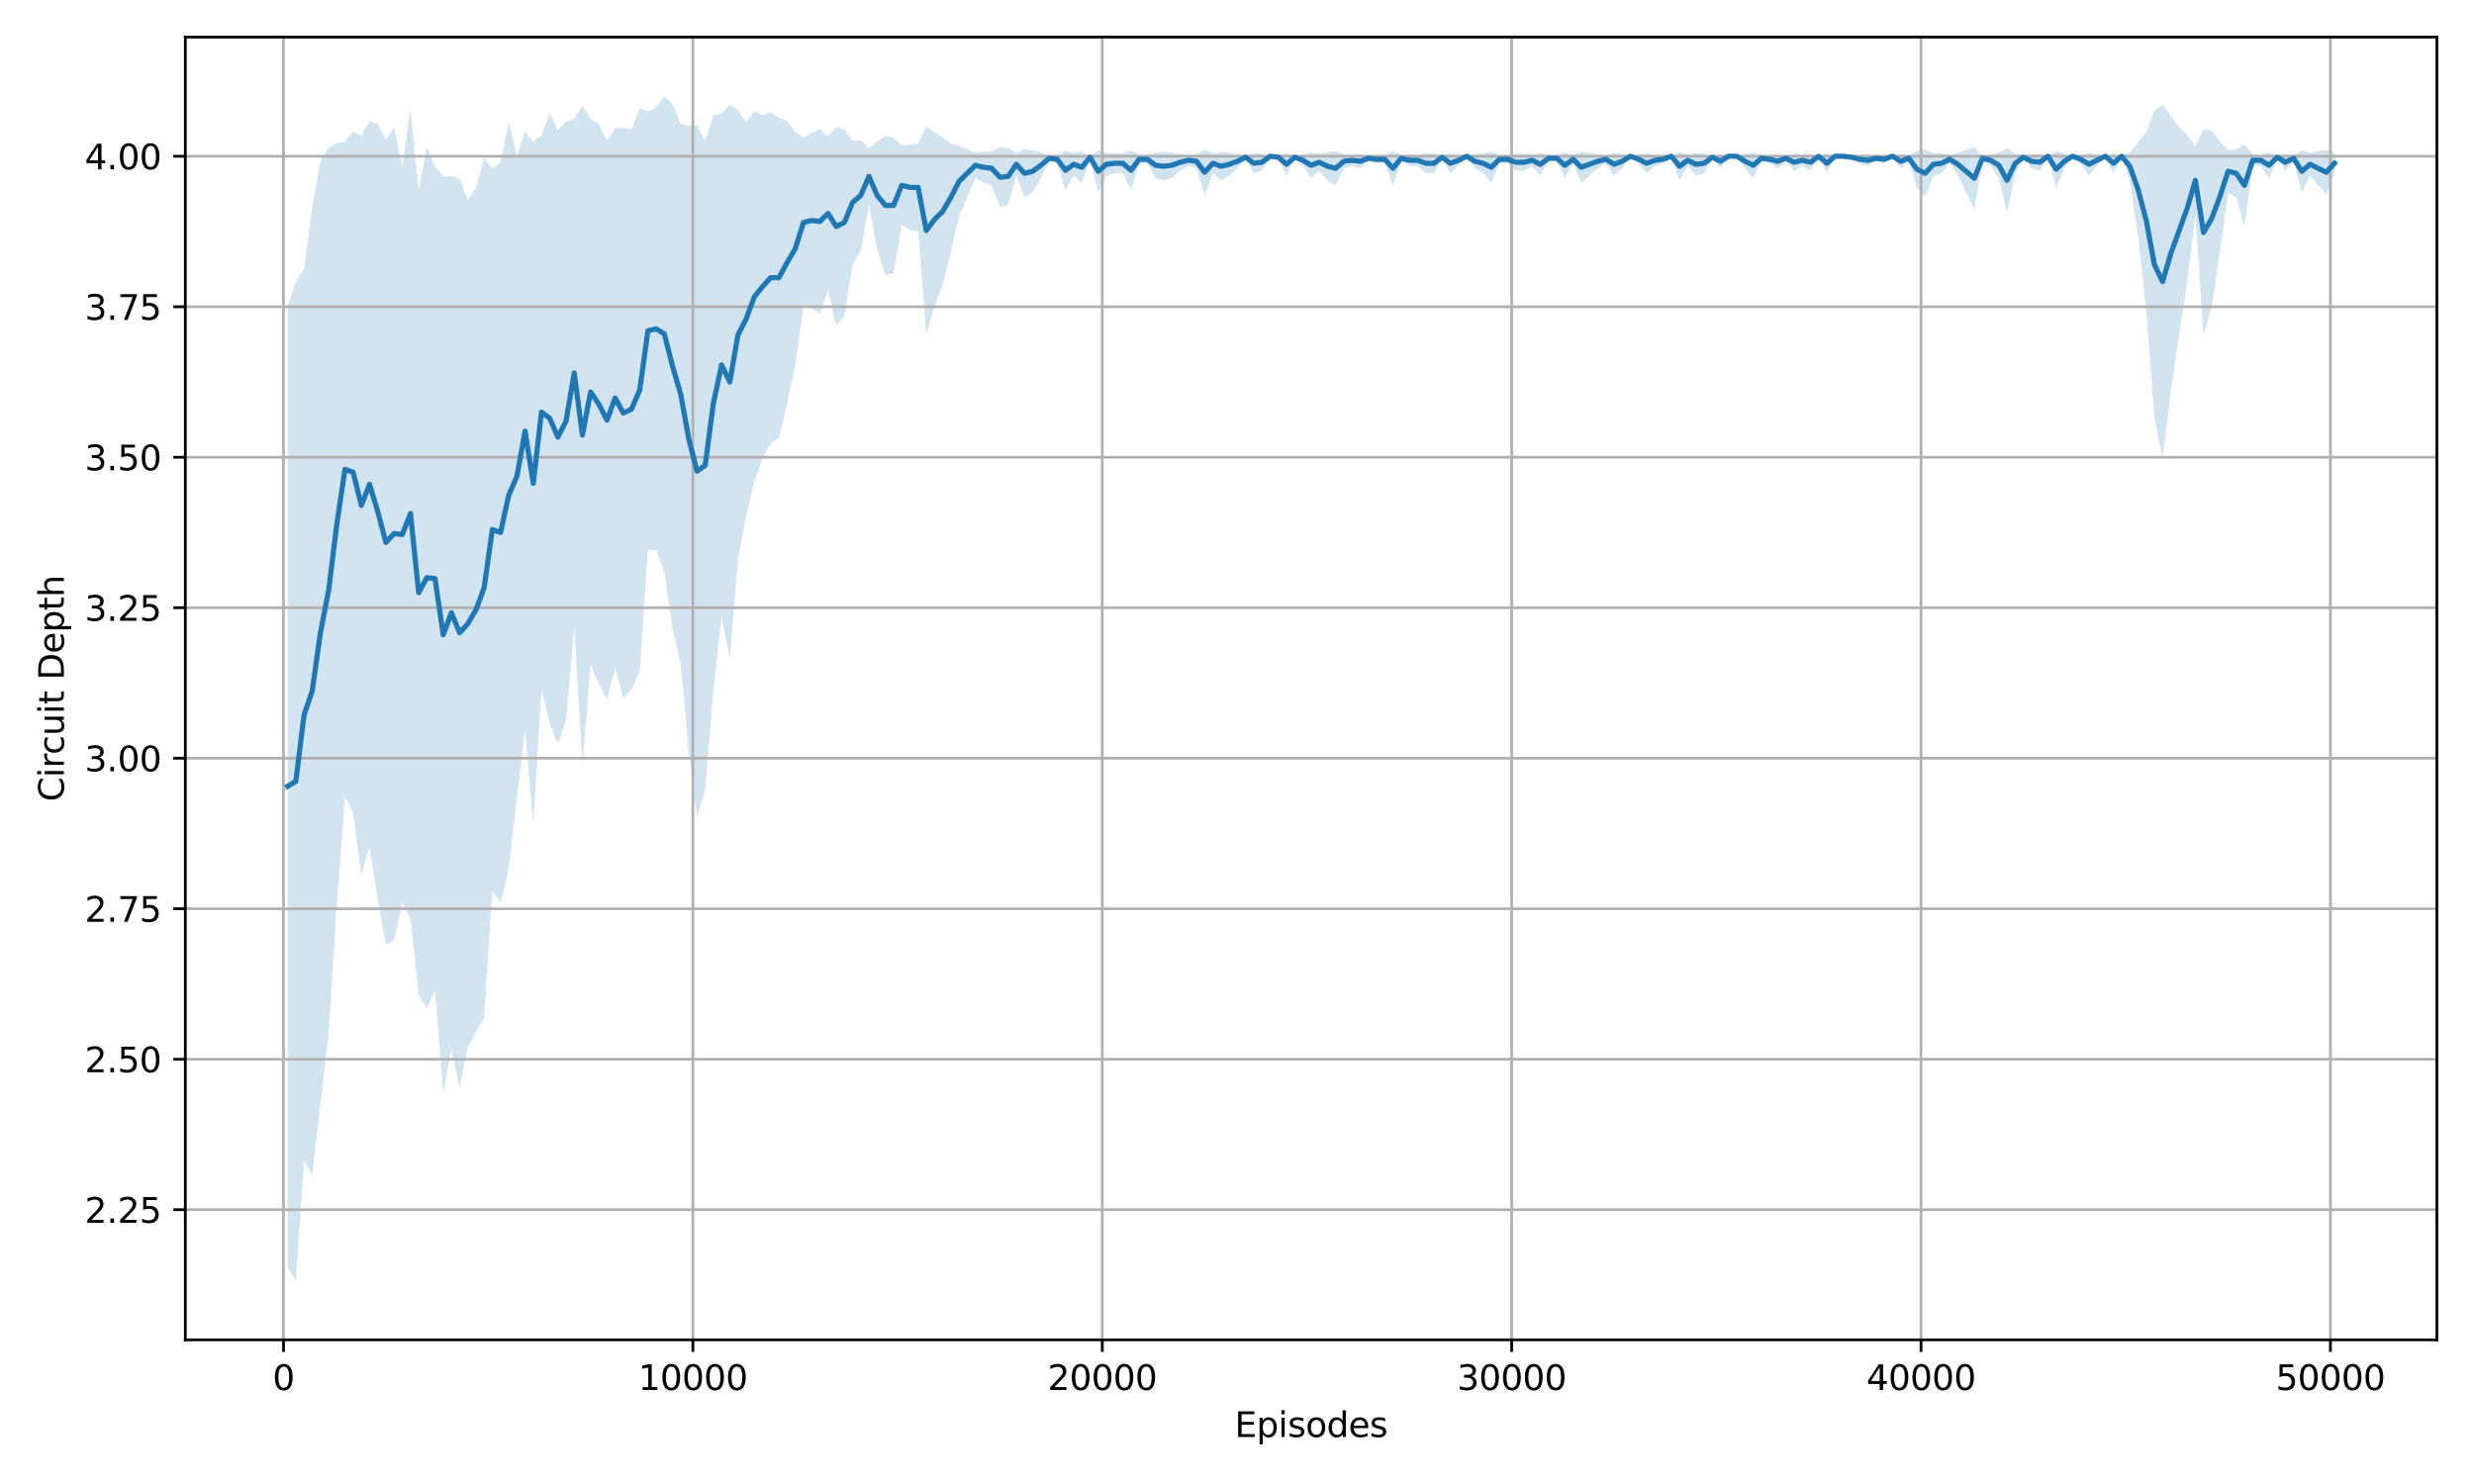 <?xml version="1.0" encoding="utf-8" standalone="no"?>
<!DOCTYPE svg PUBLIC "-//W3C//DTD SVG 1.1//EN"
  "http://www.w3.org/Graphics/SVG/1.1/DTD/svg11.dtd">
<svg xmlns:xlink="http://www.w3.org/1999/xlink" width="720pt" height="432pt" viewBox="0 0 720 432" xmlns="http://www.w3.org/2000/svg" version="1.1">
 <defs>
  <style type="text/css">*{stroke-linejoin: round; stroke-linecap: butt}</style>
 </defs>
 <g id="figure_1">
  <g id="patch_1">
   <path d="M 0 432 
L 720 432 
L 720 0 
L 0 0 
z
" style="fill: #ffffff"/>
  </g>
  <g id="axes_1">
   <g id="patch_2">
    <path d="M 53.93 390.04 
L 709.2 390.04 
L 709.2 10.8 
L 53.93 10.8 
z
" style="fill: #ffffff"/>
   </g>
   <g id="FillBetweenPolyCollection_1">
    <path d="M 83.715 88.786 
L 83.715 369.019 
L 86.098 372.802 
L 88.481 338.161 
L 90.863 341.868 
L 93.246 321.537 
L 95.629 300.935 
L 98.012 263.697 
L 100.395 231.924 
L 102.777 236.765 
L 105.16 254.668 
L 107.543 246.703 
L 109.926 261.79 
L 112.309 275.047 
L 114.691 273.616 
L 117.074 262.705 
L 119.457 267.502 
L 121.84 289.486 
L 124.223 293.625 
L 126.605 288.444 
L 128.988 318.216 
L 131.371 305.447 
L 133.754 316.405 
L 136.137 304.913 
L 138.519 300.49 
L 140.902 296.146 
L 143.285 259.253 
L 145.668 262.793 
L 148.051 252.784 
L 150.433 232.125 
L 152.816 212.705 
L 155.199 240.027 
L 157.582 200.631 
L 159.965 210.421 
L 162.347 216.63 
L 164.73 209.827 
L 167.113 182.47 
L 169.496 222.684 
L 171.879 193.594 
L 174.261 199.099 
L 176.644 203.566 
L 179.027 194.406 
L 181.41 203.297 
L 183.793 200.601 
L 186.175 195.576 
L 188.558 160.089 
L 190.941 160.175 
L 193.324 166.325 
L 195.707 182.819 
L 198.089 193.335 
L 200.472 219.074 
L 202.855 237.969 
L 205.238 229.916 
L 207.621 201.181 
L 210.003 179.399 
L 212.386 191.889 
L 214.769 162.971 
L 217.152 150.112 
L 219.535 140.373 
L 221.917 133.332 
L 224.3 129.005 
L 226.683 127.363 
L 229.066 117.603 
L 231.449 106.2 
L 233.831 89.399 
L 236.214 89.676 
L 238.597 91.318 
L 240.98 84.594 
L 243.363 94.844 
L 245.745 92.023 
L 248.128 76.838 
L 250.511 72.985 
L 252.894 59.588 
L 255.277 72.572 
L 257.659 80.036 
L 260.042 79.513 
L 262.425 65.521 
L 264.808 66.932 
L 267.191 67.345 
L 269.573 97.251 
L 271.956 89.349 
L 274.339 83.028 
L 276.722 73.157 
L 279.105 63.114 
L 281.487 57.473 
L 283.87 51.832 
L 286.253 53.243 
L 288.636 53.948 
L 291.019 60.294 
L 293.401 59.588 
L 295.784 51.127 
L 298.167 57.473 
L 300.55 56.063 
L 302.933 51.832 
L 305.315 46.897 
L 307.698 47.602 
L 310.081 55.358 
L 312.464 51.127 
L 314.847 53.243 
L 317.229 46.192 
L 319.612 56.063 
L 321.995 51.127 
L 324.378 50.422 
L 326.761 50.422 
L 329.143 55.358 
L 331.526 47.602 
L 333.909 47.602 
L 336.292 51.832 
L 338.675 52.537 
L 341.057 51.832 
L 343.44 49.717 
L 345.823 48.307 
L 348.206 49.012 
L 350.589 56.768 
L 352.971 50.422 
L 355.354 52.537 
L 357.737 51.127 
L 360.12 49.012 
L 362.503 46.192 
L 364.885 50.422 
L 367.268 49.717 
L 369.651 45.486 
L 372.034 46.192 
L 374.417 51.127 
L 376.799 46.192 
L 379.182 48.307 
L 381.565 51.832 
L 383.948 49.717 
L 386.331 52.537 
L 388.713 53.948 
L 391.096 49.012 
L 393.479 48.307 
L 395.862 49.012 
L 398.245 46.897 
L 400.627 47.602 
L 403.01 47.602 
L 405.393 53.948 
L 407.776 46.897 
L 410.159 48.307 
L 412.541 48.307 
L 414.924 50.422 
L 417.307 50.422 
L 419.69 46.192 
L 422.073 50.422 
L 424.455 48.307 
L 426.838 45.486 
L 429.221 49.012 
L 431.604 50.422 
L 433.987 53.243 
L 436.369 47.602 
L 438.752 47.602 
L 441.135 49.717 
L 443.518 49.717 
L 445.901 48.307 
L 448.283 51.127 
L 450.666 46.897 
L 453.049 46.897 
L 455.432 51.832 
L 457.815 47.602 
L 460.197 53.243 
L 462.58 51.127 
L 464.963 49.012 
L 467.346 47.602 
L 469.729 51.127 
L 472.111 49.012 
L 474.494 45.486 
L 476.877 47.602 
L 479.26 50.422 
L 481.643 48.307 
L 484.025 47.602 
L 486.408 45.486 
L 488.791 52.537 
L 491.174 48.307 
L 493.557 51.127 
L 495.939 50.422 
L 498.322 46.192 
L 500.705 49.012 
L 503.088 45.486 
L 505.471 45.486 
L 507.853 49.012 
L 510.236 51.832 
L 512.619 46.897 
L 515.002 47.602 
L 517.385 49.012 
L 519.767 46.897 
L 522.15 49.717 
L 524.533 48.307 
L 526.916 49.717 
L 529.299 45.486 
L 531.681 50.422 
L 534.064 45.486 
L 536.447 45.486 
L 538.83 46.192 
L 541.213 47.602 
L 543.595 48.307 
L 545.978 46.897 
L 548.361 47.602 
L 550.744 45.486 
L 553.127 49.012 
L 555.509 46.897 
L 557.892 54.653 
L 560.275 57.473 
L 562.658 51.127 
L 565.041 50.422 
L 567.423 47.602 
L 569.806 51.127 
L 572.189 56.063 
L 574.572 60.999 
L 576.955 46.897 
L 579.337 48.307 
L 581.72 51.832 
L 584.103 61.85 
L 586.486 50.422 
L 588.869 46.192 
L 591.251 49.012 
L 593.634 49.717 
L 596.017 45.486 
L 598.4 54.653 
L 600.783 49.012 
L 603.165 45.486 
L 605.548 47.602 
L 607.931 51.127 
L 610.314 48.307 
L 612.697 45.486 
L 615.079 50.422 
L 617.462 45.486 
L 619.845 52.537 
L 622.228 68.755 
L 624.611 90.054 
L 626.993 121.638 
L 629.376 133.624 
L 631.759 113.881 
L 634.142 97.81 
L 636.525 82.152 
L 638.907 62.409 
L 641.29 97.724 
L 643.673 89.203 
L 646.056 73.277 
L 648.439 56.063 
L 650.821 57.473 
L 653.204 65.934 
L 655.587 48.307 
L 657.97 48.307 
L 660.353 51.832 
L 662.735 46.192 
L 665.118 49.717 
L 667.501 46.897 
L 669.884 56.063 
L 672.267 51.127 
L 674.649 53.948 
L 677.032 56.768 
L 679.415 50.422 
L 679.415 44.64 
L 679.415 44.64 
L 677.032 43.551 
L 674.649 44.035 
L 672.267 44.519 
L 669.884 43.672 
L 667.501 45.244 
L 665.118 44.761 
L 662.735 45.365 
L 660.353 44.398 
L 657.97 45.003 
L 655.587 45.003 
L 653.204 41.978 
L 650.821 43.43 
L 648.439 43.672 
L 646.056 41.06 
L 643.673 37.986 
L 641.29 37.642 
L 638.907 42.583 
L 636.525 39.196 
L 634.142 36.973 
L 631.759 33.752 
L 629.376 30.364 
L 626.993 32.421 
L 624.611 38.303 
L 622.228 41.494 
L 619.845 44.277 
L 617.462 45.486 
L 615.079 44.64 
L 612.697 45.486 
L 610.314 45.003 
L 607.931 44.519 
L 605.548 45.123 
L 603.165 45.486 
L 600.783 44.882 
L 598.4 43.914 
L 596.017 45.486 
L 593.634 44.761 
L 591.251 44.882 
L 588.869 45.365 
L 586.486 44.64 
L 584.103 43.142 
L 581.72 44.398 
L 579.337 45.003 
L 576.955 45.244 
L 574.572 42.825 
L 572.189 43.672 
L 569.806 44.519 
L 567.423 45.123 
L 565.041 44.64 
L 562.658 44.519 
L 560.275 43.43 
L 557.892 43.914 
L 555.509 45.244 
L 553.127 44.882 
L 550.744 45.486 
L 548.361 45.123 
L 545.978 45.244 
L 543.595 45.003 
L 541.213 45.123 
L 538.83 45.365 
L 536.447 45.486 
L 534.064 45.486 
L 531.681 44.64 
L 529.299 45.486 
L 526.916 44.761 
L 524.533 45.003 
L 522.15 44.761 
L 519.767 45.244 
L 517.385 44.882 
L 515.002 45.123 
L 512.619 45.244 
L 510.236 44.398 
L 507.853 44.882 
L 505.471 45.486 
L 503.088 45.486 
L 500.705 44.882 
L 498.322 45.365 
L 495.939 44.64 
L 493.557 44.519 
L 491.174 45.003 
L 488.791 44.277 
L 486.408 45.486 
L 484.025 45.123 
L 481.643 45.003 
L 479.26 44.64 
L 476.877 45.123 
L 474.494 45.486 
L 472.111 44.882 
L 469.729 44.519 
L 467.346 45.123 
L 464.963 44.882 
L 462.58 44.519 
L 460.197 44.156 
L 457.815 45.123 
L 455.432 44.398 
L 453.049 45.244 
L 450.666 45.244 
L 448.283 44.519 
L 445.901 45.003 
L 443.518 44.761 
L 441.135 44.761 
L 438.752 45.123 
L 436.369 45.123 
L 433.987 44.156 
L 431.604 44.64 
L 429.221 44.882 
L 426.838 45.486 
L 424.455 45.003 
L 422.073 44.64 
L 419.69 45.365 
L 417.307 44.64 
L 414.924 44.64 
L 412.541 45.003 
L 410.159 45.003 
L 407.776 45.244 
L 405.393 44.035 
L 403.01 45.123 
L 400.627 45.123 
L 398.245 45.244 
L 395.862 44.882 
L 393.479 45.003 
L 391.096 44.882 
L 388.713 44.035 
L 386.331 44.277 
L 383.948 44.761 
L 381.565 44.398 
L 379.182 45.003 
L 376.799 45.365 
L 374.417 44.519 
L 372.034 45.365 
L 369.651 45.486 
L 367.268 44.761 
L 364.885 44.64 
L 362.503 45.365 
L 360.12 44.882 
L 357.737 44.519 
L 355.354 44.277 
L 352.971 44.64 
L 350.589 43.551 
L 348.206 44.882 
L 345.823 45.003 
L 343.44 44.761 
L 341.057 44.398 
L 338.675 44.277 
L 336.292 44.398 
L 333.909 45.123 
L 331.526 45.123 
L 329.143 43.793 
L 326.761 44.64 
L 324.378 44.64 
L 321.995 44.519 
L 319.612 43.672 
L 317.229 45.365 
L 314.847 44.156 
L 312.464 44.519 
L 310.081 43.793 
L 307.698 45.123 
L 305.315 45.244 
L 302.933 44.398 
L 300.55 43.672 
L 298.167 43.43 
L 295.784 44.519 
L 293.401 43.067 
L 291.019 42.946 
L 288.636 44.035 
L 286.253 44.156 
L 283.87 44.398 
L 281.487 43.43 
L 279.105 42.462 
L 276.722 41.765 
L 274.339 40.072 
L 271.956 38.424 
L 269.573 36.947 
L 267.191 41.736 
L 264.808 42.149 
L 262.425 42.391 
L 260.042 40.082 
L 257.659 39.559 
L 255.277 41.181 
L 252.894 43.067 
L 250.511 40.768 
L 248.128 41.005 
L 245.745 37.502 
L 243.363 37.018 
L 240.98 39.674 
L 238.597 37.623 
L 236.214 38.681 
L 233.831 40.127 
L 231.449 38.513 
L 229.066 35.287 
L 226.683 34.289 
L 224.3 32.647 
L 221.917 33.578 
L 219.535 32.378 
L 217.152 35.489 
L 214.769 31.976 
L 212.386 30.512 
L 210.003 33.072 
L 207.621 33.487 
L 205.238 40.967 
L 202.855 36.419 
L 200.472 36.622 
L 198.089 36.076 
L 195.707 30.236 
L 193.324 28.038 
L 190.941 31.268 
L 188.558 32.522 
L 186.175 31.499 
L 183.793 37.572 
L 181.41 37.212 
L 179.027 37.341 
L 176.644 41.032 
L 174.261 36.153 
L 171.879 34.649 
L 169.496 30.676 
L 167.113 34.674 
L 164.73 35.355 
L 162.347 37.898 
L 159.965 33.009 
L 157.582 39.294 
L 155.199 41.371 
L 152.816 38.318 
L 150.433 45.184 
L 148.051 35.623 
L 145.668 47.228 
L 143.285 49.015 
L 140.902 46.001 
L 138.519 54.508 
L 136.137 58.263 
L 133.754 52.028 
L 131.371 51.303 
L 128.988 51.385 
L 126.605 48.446 
L 124.223 42.681 
L 121.84 55.582 
L 119.457 31.419 
L 117.074 48.484 
L 114.691 36.988 
L 112.309 40.814 
L 109.926 35.964 
L 107.543 35.279 
L 105.16 39.581 
L 102.777 38.208 
L 100.395 41.296 
L 98.012 41.651 
L 95.629 42.965 
L 93.246 46.896 
L 90.863 60.444 
L 88.481 78.171 
L 86.098 82.082 
L 83.715 88.786 
z
" clip-path="url(#p829457bf65)" style="fill: #1f77b4; fill-opacity: 0.2"/>
   </g>
   <g id="matplotlib.axis_1">
    <g id="xtick_1">
     <g id="line2d_1">
      <path d="M 82.512 390.04 
L 82.512 10.8 
" clip-path="url(#p829457bf65)" style="fill: none; stroke: #b0b0b0; stroke-width: 0.8; stroke-linecap: square"/>
     </g>
     <g id="line2d_2">
      <defs>
       <path id="mdc4b83cb54" d="M 0 0 
L 0 3.5 
" style="stroke: #000000; stroke-width: 0.8"/>
      </defs>
      <g>
       <use xlink:href="#mdc4b83cb54" x="82.512" y="390.04" style="stroke: #000000; stroke-width: 0.8"/>
      </g>
     </g>
     <g id="text_1">
      <!-- 0 -->
      <g transform="translate(79.33 404.638) scale(0.1 -0.1)">
       <defs>
        <path id="DejaVuSans-30" d="M 2034 4250 
Q 1547 4250 1301 3770 
Q 1056 3291 1056 2328 
Q 1056 1369 1301 889 
Q 1547 409 2034 409 
Q 2525 409 2770 889 
Q 3016 1369 3016 2328 
Q 3016 3291 2770 3770 
Q 2525 4250 2034 4250 
z
M 2034 4750 
Q 2819 4750 3233 4129 
Q 3647 3509 3647 2328 
Q 3647 1150 3233 529 
Q 2819 -91 2034 -91 
Q 1250 -91 836 529 
Q 422 1150 422 2328 
Q 422 3509 836 4129 
Q 1250 4750 2034 4750 
z
" transform="scale(0.016)"/>
       </defs>
       <use xlink:href="#DejaVuSans-30"/>
      </g>
     </g>
    </g>
    <g id="xtick_2">
     <g id="line2d_3">
      <path d="M 201.652 390.04 
L 201.652 10.8 
" clip-path="url(#p829457bf65)" style="fill: none; stroke: #b0b0b0; stroke-width: 0.8; stroke-linecap: square"/>
     </g>
     <g id="line2d_4">
      <g>
       <use xlink:href="#mdc4b83cb54" x="201.652" y="390.04" style="stroke: #000000; stroke-width: 0.8"/>
      </g>
     </g>
     <g id="text_2">
      <!-- 10000 -->
      <g transform="translate(185.745 404.638) scale(0.1 -0.1)">
       <defs>
        <path id="DejaVuSans-31" d="M 794 531 
L 1825 531 
L 1825 4091 
L 703 3866 
L 703 4441 
L 1819 4666 
L 2450 4666 
L 2450 531 
L 3481 531 
L 3481 0 
L 794 0 
L 794 531 
z
" transform="scale(0.016)"/>
       </defs>
       <use xlink:href="#DejaVuSans-31"/>
       <use xlink:href="#DejaVuSans-30" transform="translate(63.623 0)"/>
       <use xlink:href="#DejaVuSans-30" transform="translate(127.246 0)"/>
       <use xlink:href="#DejaVuSans-30" transform="translate(190.869 0)"/>
       <use xlink:href="#DejaVuSans-30" transform="translate(254.492 0)"/>
      </g>
     </g>
    </g>
    <g id="xtick_3">
     <g id="line2d_5">
      <path d="M 320.792 390.04 
L 320.792 10.8 
" clip-path="url(#p829457bf65)" style="fill: none; stroke: #b0b0b0; stroke-width: 0.8; stroke-linecap: square"/>
     </g>
     <g id="line2d_6">
      <g>
       <use xlink:href="#mdc4b83cb54" x="320.792" y="390.04" style="stroke: #000000; stroke-width: 0.8"/>
      </g>
     </g>
     <g id="text_3">
      <!-- 20000 -->
      <g transform="translate(304.885 404.638) scale(0.1 -0.1)">
       <defs>
        <path id="DejaVuSans-32" d="M 1228 531 
L 3431 531 
L 3431 0 
L 469 0 
L 469 531 
Q 828 903 1448 1529 
Q 2069 2156 2228 2338 
Q 2531 2678 2651 2914 
Q 2772 3150 2772 3378 
Q 2772 3750 2511 3984 
Q 2250 4219 1831 4219 
Q 1534 4219 1204 4116 
Q 875 4013 500 3803 
L 500 4441 
Q 881 4594 1212 4672 
Q 1544 4750 1819 4750 
Q 2544 4750 2975 4387 
Q 3406 4025 3406 3419 
Q 3406 3131 3298 2873 
Q 3191 2616 2906 2266 
Q 2828 2175 2409 1742 
Q 1991 1309 1228 531 
z
" transform="scale(0.016)"/>
       </defs>
       <use xlink:href="#DejaVuSans-32"/>
       <use xlink:href="#DejaVuSans-30" transform="translate(63.623 0)"/>
       <use xlink:href="#DejaVuSans-30" transform="translate(127.246 0)"/>
       <use xlink:href="#DejaVuSans-30" transform="translate(190.869 0)"/>
       <use xlink:href="#DejaVuSans-30" transform="translate(254.492 0)"/>
      </g>
     </g>
    </g>
    <g id="xtick_4">
     <g id="line2d_7">
      <path d="M 439.932 390.04 
L 439.932 10.8 
" clip-path="url(#p829457bf65)" style="fill: none; stroke: #b0b0b0; stroke-width: 0.8; stroke-linecap: square"/>
     </g>
     <g id="line2d_8">
      <g>
       <use xlink:href="#mdc4b83cb54" x="439.932" y="390.04" style="stroke: #000000; stroke-width: 0.8"/>
      </g>
     </g>
     <g id="text_4">
      <!-- 30000 -->
      <g transform="translate(424.025 404.638) scale(0.1 -0.1)">
       <defs>
        <path id="DejaVuSans-33" d="M 2597 2516 
Q 3050 2419 3304 2112 
Q 3559 1806 3559 1356 
Q 3559 666 3084 287 
Q 2609 -91 1734 -91 
Q 1441 -91 1130 -33 
Q 819 25 488 141 
L 488 750 
Q 750 597 1062 519 
Q 1375 441 1716 441 
Q 2309 441 2620 675 
Q 2931 909 2931 1356 
Q 2931 1769 2642 2001 
Q 2353 2234 1838 2234 
L 1294 2234 
L 1294 2753 
L 1863 2753 
Q 2328 2753 2575 2939 
Q 2822 3125 2822 3475 
Q 2822 3834 2567 4026 
Q 2313 4219 1838 4219 
Q 1578 4219 1281 4162 
Q 984 4106 628 3988 
L 628 4550 
Q 988 4650 1302 4700 
Q 1616 4750 1894 4750 
Q 2613 4750 3031 4423 
Q 3450 4097 3450 3541 
Q 3450 3153 3228 2886 
Q 3006 2619 2597 2516 
z
" transform="scale(0.016)"/>
       </defs>
       <use xlink:href="#DejaVuSans-33"/>
       <use xlink:href="#DejaVuSans-30" transform="translate(63.623 0)"/>
       <use xlink:href="#DejaVuSans-30" transform="translate(127.246 0)"/>
       <use xlink:href="#DejaVuSans-30" transform="translate(190.869 0)"/>
       <use xlink:href="#DejaVuSans-30" transform="translate(254.492 0)"/>
      </g>
     </g>
    </g>
    <g id="xtick_5">
     <g id="line2d_9">
      <path d="M 559.072 390.04 
L 559.072 10.8 
" clip-path="url(#p829457bf65)" style="fill: none; stroke: #b0b0b0; stroke-width: 0.8; stroke-linecap: square"/>
     </g>
     <g id="line2d_10">
      <g>
       <use xlink:href="#mdc4b83cb54" x="559.072" y="390.04" style="stroke: #000000; stroke-width: 0.8"/>
      </g>
     </g>
     <g id="text_5">
      <!-- 40000 -->
      <g transform="translate(543.165 404.638) scale(0.1 -0.1)">
       <defs>
        <path id="DejaVuSans-34" d="M 2419 4116 
L 825 1625 
L 2419 1625 
L 2419 4116 
z
M 2253 4666 
L 3047 4666 
L 3047 1625 
L 3713 1625 
L 3713 1100 
L 3047 1100 
L 3047 0 
L 2419 0 
L 2419 1100 
L 313 1100 
L 313 1709 
L 2253 4666 
z
" transform="scale(0.016)"/>
       </defs>
       <use xlink:href="#DejaVuSans-34"/>
       <use xlink:href="#DejaVuSans-30" transform="translate(63.623 0)"/>
       <use xlink:href="#DejaVuSans-30" transform="translate(127.246 0)"/>
       <use xlink:href="#DejaVuSans-30" transform="translate(190.869 0)"/>
       <use xlink:href="#DejaVuSans-30" transform="translate(254.492 0)"/>
      </g>
     </g>
    </g>
    <g id="xtick_6">
     <g id="line2d_11">
      <path d="M 678.212 390.04 
L 678.212 10.8 
" clip-path="url(#p829457bf65)" style="fill: none; stroke: #b0b0b0; stroke-width: 0.8; stroke-linecap: square"/>
     </g>
     <g id="line2d_12">
      <g>
       <use xlink:href="#mdc4b83cb54" x="678.212" y="390.04" style="stroke: #000000; stroke-width: 0.8"/>
      </g>
     </g>
     <g id="text_6">
      <!-- 50000 -->
      <g transform="translate(662.305 404.638) scale(0.1 -0.1)">
       <defs>
        <path id="DejaVuSans-35" d="M 691 4666 
L 3169 4666 
L 3169 4134 
L 1269 4134 
L 1269 2991 
Q 1406 3038 1543 3061 
Q 1681 3084 1819 3084 
Q 2600 3084 3056 2656 
Q 3513 2228 3513 1497 
Q 3513 744 3044 326 
Q 2575 -91 1722 -91 
Q 1428 -91 1123 -41 
Q 819 9 494 109 
L 494 744 
Q 775 591 1075 516 
Q 1375 441 1709 441 
Q 2250 441 2565 725 
Q 2881 1009 2881 1497 
Q 2881 1984 2565 2268 
Q 2250 2553 1709 2553 
Q 1456 2553 1204 2497 
Q 953 2441 691 2322 
L 691 4666 
z
" transform="scale(0.016)"/>
       </defs>
       <use xlink:href="#DejaVuSans-35"/>
       <use xlink:href="#DejaVuSans-30" transform="translate(63.623 0)"/>
       <use xlink:href="#DejaVuSans-30" transform="translate(127.246 0)"/>
       <use xlink:href="#DejaVuSans-30" transform="translate(190.869 0)"/>
       <use xlink:href="#DejaVuSans-30" transform="translate(254.492 0)"/>
      </g>
     </g>
    </g>
    <g id="text_7">
     <!-- Episodes -->
     <g transform="translate(359.323 418.317) scale(0.1 -0.1)">
      <defs>
       <path id="DejaVuSans-45" d="M 628 4666 
L 3578 4666 
L 3578 4134 
L 1259 4134 
L 1259 2753 
L 3481 2753 
L 3481 2222 
L 1259 2222 
L 1259 531 
L 3634 531 
L 3634 0 
L 628 0 
L 628 4666 
z
" transform="scale(0.016)"/>
       <path id="DejaVuSans-70" d="M 1159 525 
L 1159 -1331 
L 581 -1331 
L 581 3500 
L 1159 3500 
L 1159 2969 
Q 1341 3281 1617 3432 
Q 1894 3584 2278 3584 
Q 2916 3584 3314 3078 
Q 3713 2572 3713 1747 
Q 3713 922 3314 415 
Q 2916 -91 2278 -91 
Q 1894 -91 1617 61 
Q 1341 213 1159 525 
z
M 3116 1747 
Q 3116 2381 2855 2742 
Q 2594 3103 2138 3103 
Q 1681 3103 1420 2742 
Q 1159 2381 1159 1747 
Q 1159 1113 1420 752 
Q 1681 391 2138 391 
Q 2594 391 2855 752 
Q 3116 1113 3116 1747 
z
" transform="scale(0.016)"/>
       <path id="DejaVuSans-69" d="M 603 3500 
L 1178 3500 
L 1178 0 
L 603 0 
L 603 3500 
z
M 603 4863 
L 1178 4863 
L 1178 4134 
L 603 4134 
L 603 4863 
z
" transform="scale(0.016)"/>
       <path id="DejaVuSans-73" d="M 2834 3397 
L 2834 2853 
Q 2591 2978 2328 3040 
Q 2066 3103 1784 3103 
Q 1356 3103 1142 2972 
Q 928 2841 928 2578 
Q 928 2378 1081 2264 
Q 1234 2150 1697 2047 
L 1894 2003 
Q 2506 1872 2764 1633 
Q 3022 1394 3022 966 
Q 3022 478 2636 193 
Q 2250 -91 1575 -91 
Q 1294 -91 989 -36 
Q 684 19 347 128 
L 347 722 
Q 666 556 975 473 
Q 1284 391 1588 391 
Q 1994 391 2212 530 
Q 2431 669 2431 922 
Q 2431 1156 2273 1281 
Q 2116 1406 1581 1522 
L 1381 1569 
Q 847 1681 609 1914 
Q 372 2147 372 2553 
Q 372 3047 722 3315 
Q 1072 3584 1716 3584 
Q 2034 3584 2315 3537 
Q 2597 3491 2834 3397 
z
" transform="scale(0.016)"/>
       <path id="DejaVuSans-6f" d="M 1959 3097 
Q 1497 3097 1228 2736 
Q 959 2375 959 1747 
Q 959 1119 1226 758 
Q 1494 397 1959 397 
Q 2419 397 2687 759 
Q 2956 1122 2956 1747 
Q 2956 2369 2687 2733 
Q 2419 3097 1959 3097 
z
M 1959 3584 
Q 2709 3584 3137 3096 
Q 3566 2609 3566 1747 
Q 3566 888 3137 398 
Q 2709 -91 1959 -91 
Q 1206 -91 779 398 
Q 353 888 353 1747 
Q 353 2609 779 3096 
Q 1206 3584 1959 3584 
z
" transform="scale(0.016)"/>
       <path id="DejaVuSans-64" d="M 2906 2969 
L 2906 4863 
L 3481 4863 
L 3481 0 
L 2906 0 
L 2906 525 
Q 2725 213 2448 61 
Q 2172 -91 1784 -91 
Q 1150 -91 751 415 
Q 353 922 353 1747 
Q 353 2572 751 3078 
Q 1150 3584 1784 3584 
Q 2172 3584 2448 3432 
Q 2725 3281 2906 2969 
z
M 947 1747 
Q 947 1113 1208 752 
Q 1469 391 1925 391 
Q 2381 391 2643 752 
Q 2906 1113 2906 1747 
Q 2906 2381 2643 2742 
Q 2381 3103 1925 3103 
Q 1469 3103 1208 2742 
Q 947 2381 947 1747 
z
" transform="scale(0.016)"/>
       <path id="DejaVuSans-65" d="M 3597 1894 
L 3597 1613 
L 953 1613 
Q 991 1019 1311 708 
Q 1631 397 2203 397 
Q 2534 397 2845 478 
Q 3156 559 3463 722 
L 3463 178 
Q 3153 47 2828 -22 
Q 2503 -91 2169 -91 
Q 1331 -91 842 396 
Q 353 884 353 1716 
Q 353 2575 817 3079 
Q 1281 3584 2069 3584 
Q 2775 3584 3186 3129 
Q 3597 2675 3597 1894 
z
M 3022 2063 
Q 3016 2534 2758 2815 
Q 2500 3097 2075 3097 
Q 1594 3097 1305 2825 
Q 1016 2553 972 2059 
L 3022 2063 
z
" transform="scale(0.016)"/>
      </defs>
      <use xlink:href="#DejaVuSans-45"/>
      <use xlink:href="#DejaVuSans-70" transform="translate(63.184 0)"/>
      <use xlink:href="#DejaVuSans-69" transform="translate(126.66 0)"/>
      <use xlink:href="#DejaVuSans-73" transform="translate(154.443 0)"/>
      <use xlink:href="#DejaVuSans-6f" transform="translate(206.543 0)"/>
      <use xlink:href="#DejaVuSans-64" transform="translate(267.725 0)"/>
      <use xlink:href="#DejaVuSans-65" transform="translate(331.201 0)"/>
      <use xlink:href="#DejaVuSans-73" transform="translate(392.725 0)"/>
     </g>
    </g>
   </g>
   <g id="matplotlib.axis_2">
    <g id="ytick_1">
     <g id="line2d_13">
      <path d="M 53.93 352.153 
L 709.2 352.153 
" clip-path="url(#p829457bf65)" style="fill: none; stroke: #b0b0b0; stroke-width: 0.8; stroke-linecap: square"/>
     </g>
     <g id="line2d_14">
      <defs>
       <path id="m2a4f5f3d86" d="M 0 0 
L -3.5 0 
" style="stroke: #000000; stroke-width: 0.8"/>
      </defs>
      <g>
       <use xlink:href="#m2a4f5f3d86" x="53.93" y="352.153" style="stroke: #000000; stroke-width: 0.8"/>
      </g>
     </g>
     <g id="text_8">
      <!-- 2.25 -->
      <g transform="translate(24.664 355.952) scale(0.1 -0.1)">
       <defs>
        <path id="DejaVuSans-2e" d="M 684 794 
L 1344 794 
L 1344 0 
L 684 0 
L 684 794 
z
" transform="scale(0.016)"/>
       </defs>
       <use xlink:href="#DejaVuSans-32"/>
       <use xlink:href="#DejaVuSans-2e" transform="translate(63.623 0)"/>
       <use xlink:href="#DejaVuSans-32" transform="translate(95.41 0)"/>
       <use xlink:href="#DejaVuSans-35" transform="translate(159.033 0)"/>
      </g>
     </g>
    </g>
    <g id="ytick_2">
     <g id="line2d_15">
      <path d="M 53.93 308.343 
L 709.2 308.343 
" clip-path="url(#p829457bf65)" style="fill: none; stroke: #b0b0b0; stroke-width: 0.8; stroke-linecap: square"/>
     </g>
     <g id="line2d_16">
      <g>
       <use xlink:href="#m2a4f5f3d86" x="53.93" y="308.343" style="stroke: #000000; stroke-width: 0.8"/>
      </g>
     </g>
     <g id="text_9">
      <!-- 2.50 -->
      <g transform="translate(24.664 312.143) scale(0.1 -0.1)">
       <use xlink:href="#DejaVuSans-32"/>
       <use xlink:href="#DejaVuSans-2e" transform="translate(63.623 0)"/>
       <use xlink:href="#DejaVuSans-35" transform="translate(95.41 0)"/>
       <use xlink:href="#DejaVuSans-30" transform="translate(159.033 0)"/>
      </g>
     </g>
    </g>
    <g id="ytick_3">
     <g id="line2d_17">
      <path d="M 53.93 264.534 
L 709.2 264.534 
" clip-path="url(#p829457bf65)" style="fill: none; stroke: #b0b0b0; stroke-width: 0.8; stroke-linecap: square"/>
     </g>
     <g id="line2d_18">
      <g>
       <use xlink:href="#m2a4f5f3d86" x="53.93" y="264.534" style="stroke: #000000; stroke-width: 0.8"/>
      </g>
     </g>
     <g id="text_10">
      <!-- 2.75 -->
      <g transform="translate(24.664 268.333) scale(0.1 -0.1)">
       <defs>
        <path id="DejaVuSans-37" d="M 525 4666 
L 3525 4666 
L 3525 4397 
L 1831 0 
L 1172 0 
L 2766 4134 
L 525 4134 
L 525 4666 
z
" transform="scale(0.016)"/>
       </defs>
       <use xlink:href="#DejaVuSans-32"/>
       <use xlink:href="#DejaVuSans-2e" transform="translate(63.623 0)"/>
       <use xlink:href="#DejaVuSans-37" transform="translate(95.41 0)"/>
       <use xlink:href="#DejaVuSans-35" transform="translate(159.033 0)"/>
      </g>
     </g>
    </g>
    <g id="ytick_4">
     <g id="line2d_19">
      <path d="M 53.93 220.724 
L 709.2 220.724 
" clip-path="url(#p829457bf65)" style="fill: none; stroke: #b0b0b0; stroke-width: 0.8; stroke-linecap: square"/>
     </g>
     <g id="line2d_20">
      <g>
       <use xlink:href="#m2a4f5f3d86" x="53.93" y="220.724" style="stroke: #000000; stroke-width: 0.8"/>
      </g>
     </g>
     <g id="text_11">
      <!-- 3.00 -->
      <g transform="translate(24.664 224.524) scale(0.1 -0.1)">
       <use xlink:href="#DejaVuSans-33"/>
       <use xlink:href="#DejaVuSans-2e" transform="translate(63.623 0)"/>
       <use xlink:href="#DejaVuSans-30" transform="translate(95.41 0)"/>
       <use xlink:href="#DejaVuSans-30" transform="translate(159.033 0)"/>
      </g>
     </g>
    </g>
    <g id="ytick_5">
     <g id="line2d_21">
      <path d="M 53.93 176.915 
L 709.2 176.915 
" clip-path="url(#p829457bf65)" style="fill: none; stroke: #b0b0b0; stroke-width: 0.8; stroke-linecap: square"/>
     </g>
     <g id="line2d_22">
      <g>
       <use xlink:href="#m2a4f5f3d86" x="53.93" y="176.915" style="stroke: #000000; stroke-width: 0.8"/>
      </g>
     </g>
     <g id="text_12">
      <!-- 3.25 -->
      <g transform="translate(24.664 180.714) scale(0.1 -0.1)">
       <use xlink:href="#DejaVuSans-33"/>
       <use xlink:href="#DejaVuSans-2e" transform="translate(63.623 0)"/>
       <use xlink:href="#DejaVuSans-32" transform="translate(95.41 0)"/>
       <use xlink:href="#DejaVuSans-35" transform="translate(159.033 0)"/>
      </g>
     </g>
    </g>
    <g id="ytick_6">
     <g id="line2d_23">
      <path d="M 53.93 133.105 
L 709.2 133.105 
" clip-path="url(#p829457bf65)" style="fill: none; stroke: #b0b0b0; stroke-width: 0.8; stroke-linecap: square"/>
     </g>
     <g id="line2d_24">
      <g>
       <use xlink:href="#m2a4f5f3d86" x="53.93" y="133.105" style="stroke: #000000; stroke-width: 0.8"/>
      </g>
     </g>
     <g id="text_13">
      <!-- 3.50 -->
      <g transform="translate(24.664 136.905) scale(0.1 -0.1)">
       <use xlink:href="#DejaVuSans-33"/>
       <use xlink:href="#DejaVuSans-2e" transform="translate(63.623 0)"/>
       <use xlink:href="#DejaVuSans-35" transform="translate(95.41 0)"/>
       <use xlink:href="#DejaVuSans-30" transform="translate(159.033 0)"/>
      </g>
     </g>
    </g>
    <g id="ytick_7">
     <g id="line2d_25">
      <path d="M 53.93 89.296 
L 709.2 89.296 
" clip-path="url(#p829457bf65)" style="fill: none; stroke: #b0b0b0; stroke-width: 0.8; stroke-linecap: square"/>
     </g>
     <g id="line2d_26">
      <g>
       <use xlink:href="#m2a4f5f3d86" x="53.93" y="89.296" style="stroke: #000000; stroke-width: 0.8"/>
      </g>
     </g>
     <g id="text_14">
      <!-- 3.75 -->
      <g transform="translate(24.664 93.095) scale(0.1 -0.1)">
       <use xlink:href="#DejaVuSans-33"/>
       <use xlink:href="#DejaVuSans-2e" transform="translate(63.623 0)"/>
       <use xlink:href="#DejaVuSans-37" transform="translate(95.41 0)"/>
       <use xlink:href="#DejaVuSans-35" transform="translate(159.033 0)"/>
      </g>
     </g>
    </g>
    <g id="ytick_8">
     <g id="line2d_27">
      <path d="M 53.93 45.486 
L 709.2 45.486 
" clip-path="url(#p829457bf65)" style="fill: none; stroke: #b0b0b0; stroke-width: 0.8; stroke-linecap: square"/>
     </g>
     <g id="line2d_28">
      <g>
       <use xlink:href="#m2a4f5f3d86" x="53.93" y="45.486" style="stroke: #000000; stroke-width: 0.8"/>
      </g>
     </g>
     <g id="text_15">
      <!-- 4.00 -->
      <g transform="translate(24.664 49.286) scale(0.1 -0.1)">
       <use xlink:href="#DejaVuSans-34"/>
       <use xlink:href="#DejaVuSans-2e" transform="translate(63.623 0)"/>
       <use xlink:href="#DejaVuSans-30" transform="translate(95.41 0)"/>
       <use xlink:href="#DejaVuSans-30" transform="translate(159.033 0)"/>
      </g>
     </g>
    </g>
    <g id="text_16">
     <!-- Circuit Depth -->
     <g transform="translate(18.585 233.329) rotate(-90) scale(0.1 -0.1)">
      <defs>
       <path id="DejaVuSans-43" d="M 4122 4306 
L 4122 3641 
Q 3803 3938 3442 4084 
Q 3081 4231 2675 4231 
Q 1875 4231 1450 3742 
Q 1025 3253 1025 2328 
Q 1025 1406 1450 917 
Q 1875 428 2675 428 
Q 3081 428 3442 575 
Q 3803 722 4122 1019 
L 4122 359 
Q 3791 134 3420 21 
Q 3050 -91 2638 -91 
Q 1578 -91 968 557 
Q 359 1206 359 2328 
Q 359 3453 968 4101 
Q 1578 4750 2638 4750 
Q 3056 4750 3426 4639 
Q 3797 4528 4122 4306 
z
" transform="scale(0.016)"/>
       <path id="DejaVuSans-72" d="M 2631 2963 
Q 2534 3019 2420 3045 
Q 2306 3072 2169 3072 
Q 1681 3072 1420 2755 
Q 1159 2438 1159 1844 
L 1159 0 
L 581 0 
L 581 3500 
L 1159 3500 
L 1159 2956 
Q 1341 3275 1631 3429 
Q 1922 3584 2338 3584 
Q 2397 3584 2469 3576 
Q 2541 3569 2628 3553 
L 2631 2963 
z
" transform="scale(0.016)"/>
       <path id="DejaVuSans-63" d="M 3122 3366 
L 3122 2828 
Q 2878 2963 2633 3030 
Q 2388 3097 2138 3097 
Q 1578 3097 1268 2742 
Q 959 2388 959 1747 
Q 959 1106 1268 751 
Q 1578 397 2138 397 
Q 2388 397 2633 464 
Q 2878 531 3122 666 
L 3122 134 
Q 2881 22 2623 -34 
Q 2366 -91 2075 -91 
Q 1284 -91 818 406 
Q 353 903 353 1747 
Q 353 2603 823 3093 
Q 1294 3584 2113 3584 
Q 2378 3584 2631 3529 
Q 2884 3475 3122 3366 
z
" transform="scale(0.016)"/>
       <path id="DejaVuSans-75" d="M 544 1381 
L 544 3500 
L 1119 3500 
L 1119 1403 
Q 1119 906 1312 657 
Q 1506 409 1894 409 
Q 2359 409 2629 706 
Q 2900 1003 2900 1516 
L 2900 3500 
L 3475 3500 
L 3475 0 
L 2900 0 
L 2900 538 
Q 2691 219 2414 64 
Q 2138 -91 1772 -91 
Q 1169 -91 856 284 
Q 544 659 544 1381 
z
M 1991 3584 
L 1991 3584 
z
" transform="scale(0.016)"/>
       <path id="DejaVuSans-74" d="M 1172 4494 
L 1172 3500 
L 2356 3500 
L 2356 3053 
L 1172 3053 
L 1172 1153 
Q 1172 725 1289 603 
Q 1406 481 1766 481 
L 2356 481 
L 2356 0 
L 1766 0 
Q 1100 0 847 248 
Q 594 497 594 1153 
L 594 3053 
L 172 3053 
L 172 3500 
L 594 3500 
L 594 4494 
L 1172 4494 
z
" transform="scale(0.016)"/>
       <path id="DejaVuSans-20" transform="scale(0.016)"/>
       <path id="DejaVuSans-44" d="M 1259 4147 
L 1259 519 
L 2022 519 
Q 2988 519 3436 956 
Q 3884 1394 3884 2338 
Q 3884 3275 3436 3711 
Q 2988 4147 2022 4147 
L 1259 4147 
z
M 628 4666 
L 1925 4666 
Q 3281 4666 3915 4102 
Q 4550 3538 4550 2338 
Q 4550 1131 3912 565 
Q 3275 0 1925 0 
L 628 0 
L 628 4666 
z
" transform="scale(0.016)"/>
       <path id="DejaVuSans-68" d="M 3513 2113 
L 3513 0 
L 2938 0 
L 2938 2094 
Q 2938 2591 2744 2837 
Q 2550 3084 2163 3084 
Q 1697 3084 1428 2787 
Q 1159 2491 1159 1978 
L 1159 0 
L 581 0 
L 581 4863 
L 1159 4863 
L 1159 2956 
Q 1366 3272 1645 3428 
Q 1925 3584 2291 3584 
Q 2894 3584 3203 3211 
Q 3513 2838 3513 2113 
z
" transform="scale(0.016)"/>
      </defs>
      <use xlink:href="#DejaVuSans-43"/>
      <use xlink:href="#DejaVuSans-69" transform="translate(69.824 0)"/>
      <use xlink:href="#DejaVuSans-72" transform="translate(97.607 0)"/>
      <use xlink:href="#DejaVuSans-63" transform="translate(136.471 0)"/>
      <use xlink:href="#DejaVuSans-75" transform="translate(191.451 0)"/>
      <use xlink:href="#DejaVuSans-69" transform="translate(254.83 0)"/>
      <use xlink:href="#DejaVuSans-74" transform="translate(282.613 0)"/>
      <use xlink:href="#DejaVuSans-20" transform="translate(321.822 0)"/>
      <use xlink:href="#DejaVuSans-44" transform="translate(353.609 0)"/>
      <use xlink:href="#DejaVuSans-65" transform="translate(430.611 0)"/>
      <use xlink:href="#DejaVuSans-70" transform="translate(492.135 0)"/>
      <use xlink:href="#DejaVuSans-74" transform="translate(555.611 0)"/>
      <use xlink:href="#DejaVuSans-68" transform="translate(594.82 0)"/>
     </g>
    </g>
   </g>
   <g id="line2d_29">
    <path d="M 83.715 228.902 
L 86.098 227.442 
L 88.481 208.166 
L 90.863 201.156 
L 93.246 184.216 
L 95.629 171.95 
L 98.012 152.674 
L 100.395 136.61 
L 102.777 137.486 
L 105.16 147.124 
L 107.543 140.991 
L 109.926 148.877 
L 112.309 157.931 
L 114.691 155.302 
L 117.074 155.594 
L 119.457 149.461 
L 121.84 172.534 
L 124.223 168.153 
L 126.605 168.445 
L 128.988 184.801 
L 131.371 178.375 
L 133.754 184.216 
L 136.137 181.588 
L 138.519 177.499 
L 140.902 171.074 
L 143.285 154.134 
L 145.668 155.01 
L 148.051 144.204 
L 150.433 138.655 
L 152.816 125.512 
L 155.199 140.699 
L 157.582 119.963 
L 159.965 121.715 
L 162.347 127.264 
L 164.73 122.591 
L 167.113 108.572 
L 169.496 126.68 
L 171.879 114.121 
L 174.261 117.626 
L 176.644 122.299 
L 179.027 115.874 
L 181.41 120.255 
L 183.793 119.086 
L 186.175 113.537 
L 188.558 96.305 
L 190.941 95.721 
L 193.324 97.182 
L 195.707 106.528 
L 198.089 114.705 
L 200.472 127.848 
L 202.855 137.194 
L 205.238 135.442 
L 207.621 117.334 
L 210.003 106.236 
L 212.386 111.201 
L 214.769 97.474 
L 217.152 92.801 
L 219.535 86.375 
L 221.917 83.455 
L 224.3 80.826 
L 226.683 80.826 
L 229.066 76.445 
L 231.449 72.356 
L 233.831 64.763 
L 236.214 64.178 
L 238.597 64.471 
L 240.98 62.134 
L 243.363 65.931 
L 245.745 64.763 
L 248.128 58.921 
L 250.511 56.877 
L 252.894 51.328 
L 255.277 56.877 
L 257.659 59.798 
L 260.042 59.798 
L 262.425 53.956 
L 264.808 54.54 
L 267.191 54.54 
L 269.573 67.099 
L 271.956 63.886 
L 274.339 61.55 
L 276.722 57.461 
L 279.105 52.788 
L 283.87 48.115 
L 286.253 48.699 
L 288.636 48.991 
L 291.019 51.62 
L 293.401 51.328 
L 295.784 47.823 
L 298.167 50.451 
L 300.55 49.867 
L 302.933 48.115 
L 305.315 46.071 
L 307.698 46.363 
L 310.081 49.575 
L 312.464 47.823 
L 314.847 48.699 
L 317.229 45.778 
L 319.612 49.867 
L 321.995 47.823 
L 324.378 47.531 
L 326.761 47.531 
L 329.143 49.575 
L 331.526 46.363 
L 333.909 46.363 
L 336.292 48.115 
L 338.675 48.407 
L 341.057 48.115 
L 343.44 47.239 
L 345.823 46.655 
L 348.206 46.947 
L 350.589 50.159 
L 352.971 47.531 
L 355.354 48.407 
L 357.737 47.823 
L 360.12 46.947 
L 362.503 45.778 
L 364.885 47.531 
L 367.268 47.239 
L 369.651 45.486 
L 372.034 45.778 
L 374.417 47.823 
L 376.799 45.778 
L 379.182 46.655 
L 381.565 48.115 
L 383.948 47.239 
L 386.331 48.407 
L 388.713 48.991 
L 391.096 46.947 
L 393.479 46.655 
L 395.862 46.947 
L 398.245 46.071 
L 400.627 46.363 
L 403.01 46.363 
L 405.393 48.991 
L 407.776 46.071 
L 410.159 46.655 
L 412.541 46.655 
L 414.924 47.531 
L 417.307 47.531 
L 419.69 45.778 
L 422.073 47.531 
L 424.455 46.655 
L 426.838 45.486 
L 429.221 46.947 
L 431.604 47.531 
L 433.987 48.699 
L 436.369 46.363 
L 438.752 46.363 
L 441.135 47.239 
L 443.518 47.239 
L 445.901 46.655 
L 448.283 47.823 
L 450.666 46.071 
L 453.049 46.071 
L 455.432 48.115 
L 457.815 46.363 
L 460.197 48.699 
L 464.963 46.947 
L 467.346 46.363 
L 469.729 47.823 
L 472.111 46.947 
L 474.494 45.486 
L 476.877 46.363 
L 479.26 47.531 
L 481.643 46.655 
L 484.025 46.363 
L 486.408 45.486 
L 488.791 48.407 
L 491.174 46.655 
L 493.557 47.823 
L 495.939 47.531 
L 498.322 45.778 
L 500.705 46.947 
L 503.088 45.486 
L 505.471 45.486 
L 507.853 46.947 
L 510.236 48.115 
L 512.619 46.071 
L 515.002 46.363 
L 517.385 46.947 
L 519.767 46.071 
L 522.15 47.239 
L 524.533 46.655 
L 526.916 47.239 
L 529.299 45.486 
L 531.681 47.531 
L 534.064 45.486 
L 536.447 45.486 
L 538.83 45.778 
L 541.213 46.363 
L 543.595 46.655 
L 545.978 46.071 
L 548.361 46.363 
L 550.744 45.486 
L 553.127 46.947 
L 555.509 46.071 
L 557.892 49.283 
L 560.275 50.451 
L 562.658 47.823 
L 565.041 47.531 
L 567.423 46.363 
L 569.806 47.823 
L 574.572 51.912 
L 576.955 46.071 
L 579.337 46.655 
L 581.72 48.115 
L 584.103 52.496 
L 586.486 47.531 
L 588.869 45.778 
L 591.251 46.947 
L 593.634 47.239 
L 596.017 45.486 
L 598.4 49.283 
L 600.783 46.947 
L 603.165 45.486 
L 605.548 46.363 
L 607.931 47.823 
L 612.697 45.486 
L 615.079 47.531 
L 617.462 45.486 
L 619.845 48.407 
L 622.228 55.125 
L 624.611 64.178 
L 626.993 77.029 
L 629.376 81.994 
L 631.759 73.817 
L 636.525 60.674 
L 638.907 52.496 
L 641.29 67.683 
L 643.673 63.594 
L 646.056 57.169 
L 648.439 49.867 
L 650.821 50.451 
L 653.204 53.956 
L 655.587 46.655 
L 657.97 46.655 
L 660.353 48.115 
L 662.735 45.778 
L 665.118 47.239 
L 667.501 46.071 
L 669.884 49.867 
L 672.267 47.823 
L 677.032 50.159 
L 679.415 47.531 
L 679.415 47.531 
" clip-path="url(#p829457bf65)" style="fill: none; stroke: #1f77b4; stroke-width: 1.5; stroke-linecap: square"/>
   </g>
   <g id="patch_3">
    <path d="M 53.93 390.04 
L 53.93 10.8 
" style="fill: none; stroke: #000000; stroke-width: 0.8; stroke-linejoin: miter; stroke-linecap: square"/>
   </g>
   <g id="patch_4">
    <path d="M 709.2 390.04 
L 709.2 10.8 
" style="fill: none; stroke: #000000; stroke-width: 0.8; stroke-linejoin: miter; stroke-linecap: square"/>
   </g>
   <g id="patch_5">
    <path d="M 53.93 390.04 
L 709.2 390.04 
" style="fill: none; stroke: #000000; stroke-width: 0.8; stroke-linejoin: miter; stroke-linecap: square"/>
   </g>
   <g id="patch_6">
    <path d="M 53.93 10.8 
L 709.2 10.8 
" style="fill: none; stroke: #000000; stroke-width: 0.8; stroke-linejoin: miter; stroke-linecap: square"/>
   </g>
  </g>
 </g>
 <defs>
  <clipPath id="p829457bf65">
   <rect x="53.93" y="10.8" width="655.27" height="379.24"/>
  </clipPath>
 </defs>
</svg>

